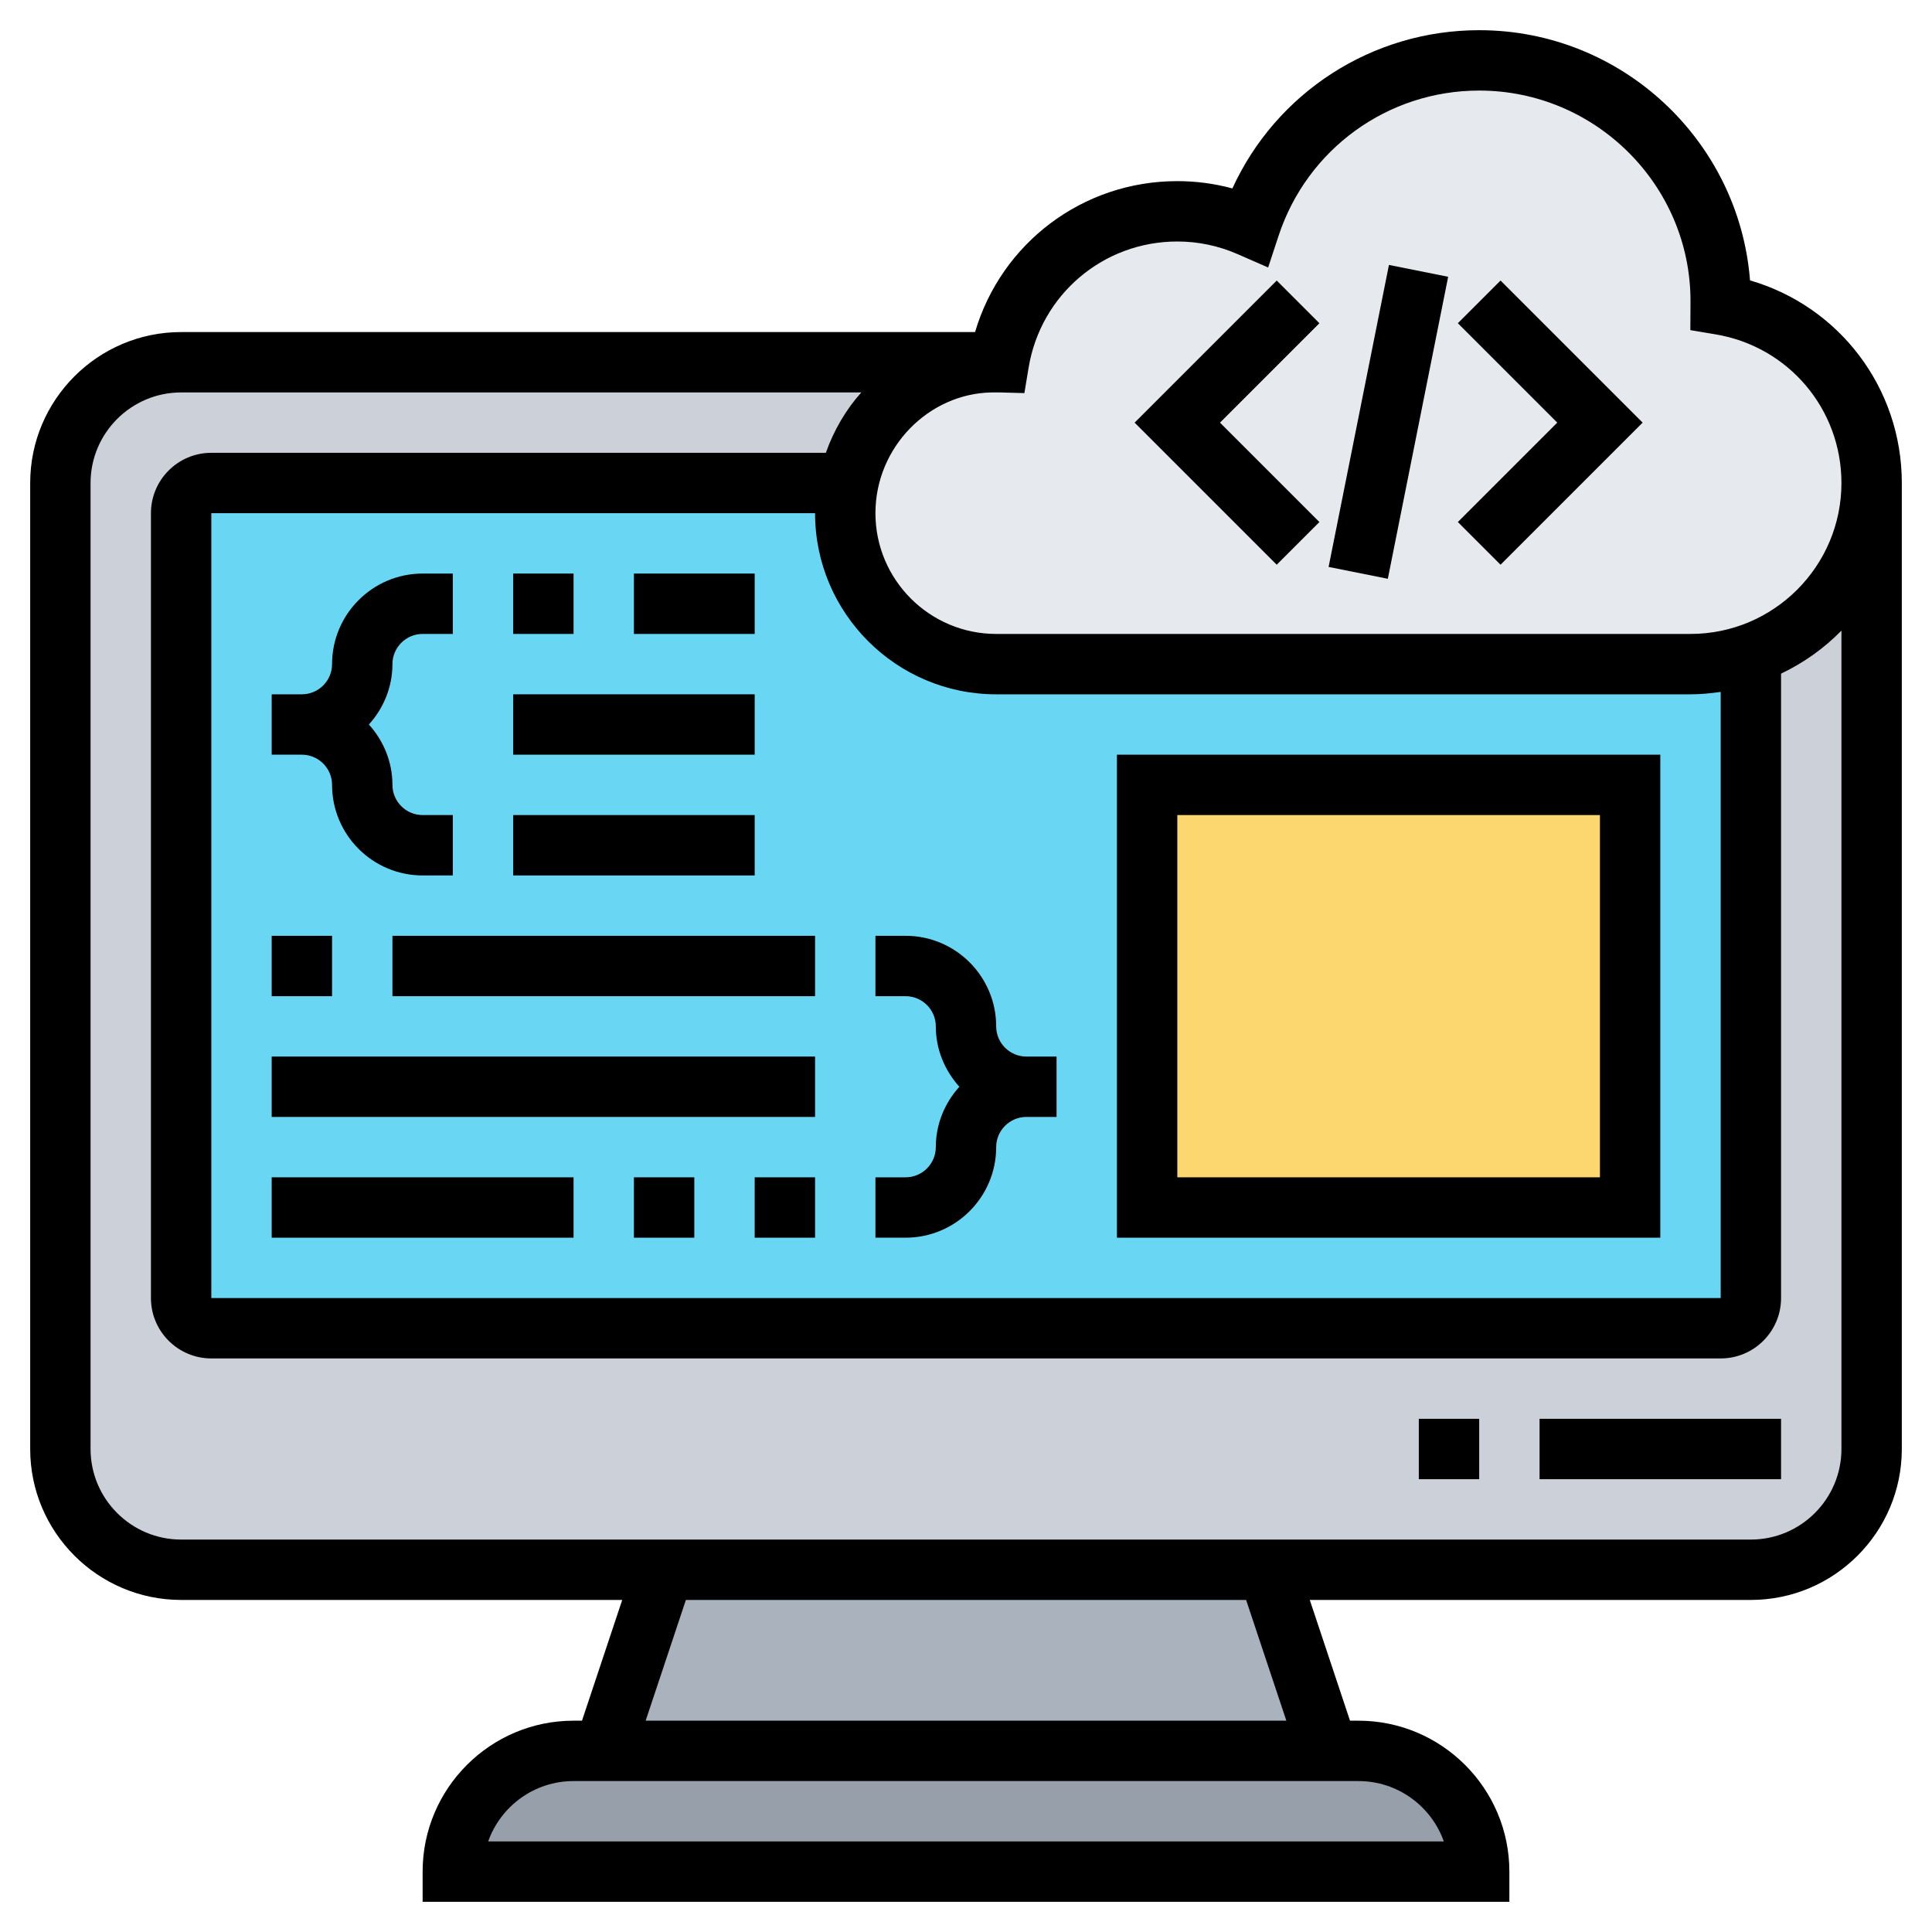 <svg id="Layer_5" enable-background="new 0 0 64 64" height="512" viewBox="0 0 64 64" width="512" xmlns="http://www.w3.org/2000/svg"><g><g><g><path d="m49 62h-34c0-1.1.45-2.1 1.17-2.83.73-.72 1.73-1.17 2.83-1.17h1 24 1c2.21 0 4 1.79 4 4z" fill="#969faa"/></g><g><path d="m42 52 2 6h-24l2-6z" fill="#aab2bd"/></g><g><path d="m62 16v32c0 2.21-1.79 4-4 4h-16-20-16c-2.21 0-4-1.79-4-4v-32c0-2.21 1.79-4 4-4h27c-2.42 0-4.44 1.72-4.9 4h-21.1c-.55 0-1 .45-1 1v15 8 3c0 .55.45 1 1 1h50c.55 0 1-.45 1-1v-21.35c2.33-.81 4-3.04 4-5.65z" fill="#ccd1d9"/></g><g><path d="m45 22h-12c-2.76 0-5-2.24-5-5 0-.34.03-.68.1-1h-21.1c-.55 0-1 .45-1 1v26c0 .55.45 1 1 1h50c.55 0 1-.45 1-1v-21.35c-.63.23-1.3.35-2 .35z" fill="#69d6f4"/></g><g><path d="m57 10.09c0-.03 0-.06 0-.09 0-4.42-3.58-8-8-8-3.55 0-6.55 2.31-7.6 5.5-.73-.32-1.55-.5-2.4-.5-2.98 0-5.43 2.16-5.91 5v.01c-.03 0-.06-.01-.09-.01-2.42 0-4.44 1.72-4.9 4-.07.32-.1.66-.1 1 0 2.76 2.24 5 5 5h12 11c.7 0 1.37-.12 2-.35 2.33-.81 4-3.04 4-5.65 0-2.97-2.17-5.44-5-5.91z" fill="#e6e9ed"/></g><g><path d="m38 26h16v14h-16z" fill="#fcd770"/></g></g><g><path d="m51 47h8v2h-8z"/><path d="m47 47h2v2h-2z"/><path d="m57.972 9.288c-.364-4.631-4.249-8.288-8.972-8.288-3.553 0-6.722 2.069-8.176 5.242-.593-.161-1.203-.242-1.824-.242-3.14 0-5.831 2.058-6.7 5h-26.3c-2.757 0-5 2.243-5 5v32c0 2.757 2.243 5 5 5h14.612l-1.333 4h-.279c-2.757 0-5 2.243-5 5v1h36v-1c0-2.757-2.243-5-5-5h-.279l-1.333-4h14.612c2.757 0 5-2.243 5-5v-32c0-3.149-2.07-5.852-5.028-6.712zm-23.897 2.885c.403-2.418 2.474-4.173 4.925-4.173.692 0 1.365.141 2.001.42l1.008.441.344-1.045c.946-2.88 3.617-4.816 6.647-4.816 3.86 0 7 3.14 7 6.971l-.005.965.835.14c2.417.404 4.17 2.475 4.17 4.924 0 2.757-2.243 5-5 5h-23c-2.206 0-4-1.794-4-4 0-2.186 1.764-3.963 3.847-4h.242v-.001l.845.023zm-1.075 10.827h23c.34 0 .672-.033 1-.08v20.08h-50v-26h20c0 3.309 2.691 6 6 6zm14.829 38h-31.658c.413-1.164 1.525-2 2.829-2h26c1.304 0 2.416.836 2.829 2zm-5.217-4h-21.224l1.333-4h18.558zm18.388-9c0 1.654-1.346 3-3 3h-52c-1.654 0-3-1.346-3-3v-32c0-1.654 1.346-3 3-3h22.532c-.516.576-.911 1.257-1.175 2h-20.357c-1.103 0-2 .897-2 2v26c0 1.103.897 2 2 2h50c1.103 0 2-.897 2-2v-20.685c.749-.357 1.426-.839 2-1.425z"/><path d="m49.707 18.707 4.707-4.707-4.707-4.707-1.414 1.414 3.293 3.293-3.293 3.293z"/><path d="m43.707 17.293-3.293-3.293 3.293-3.293-1.414-1.414-4.707 4.707 4.707 4.707z"/><path d="m40.901 13h10.198v2h-10.198z" transform="matrix(.196 -.981 .981 .196 23.242 56.357)"/><path d="m11 26c0 1.654 1.346 3 3 3h1v-2h-1c-.551 0-1-.449-1-1 0-.771-.301-1.468-.78-2 .48-.532.78-1.229.78-2 0-.551.449-1 1-1h1v-2h-1c-1.654 0-3 1.346-3 3 0 .551-.449 1-1 1h-1v2h1c.551 0 1 .449 1 1z"/><path d="m33 38c0-.551.449-1 1-1h1v-2h-1c-.551 0-1-.449-1-1 0-1.654-1.346-3-3-3h-1v2h1c.551 0 1 .449 1 1 0 .771.301 1.468.78 2-.48.532-.78 1.229-.78 2 0 .551-.449 1-1 1h-1v2h1c1.654 0 3-1.346 3-3z"/><path d="m17 19h2v2h-2z"/><path d="m21 19h4v2h-4z"/><path d="m17 23h8v2h-8z"/><path d="m17 27h8v2h-8z"/><path d="m25 39h2v2h-2z"/><path d="m21 39h2v2h-2z"/><path d="m9 39h10v2h-10z"/><path d="m9 35h18v2h-18z"/><path d="m9 31h2v2h-2z"/><path d="m13 31h14v2h-14z"/><path d="m55 25h-18v16h18zm-2 14h-14v-12h14z"/></g></g></svg>